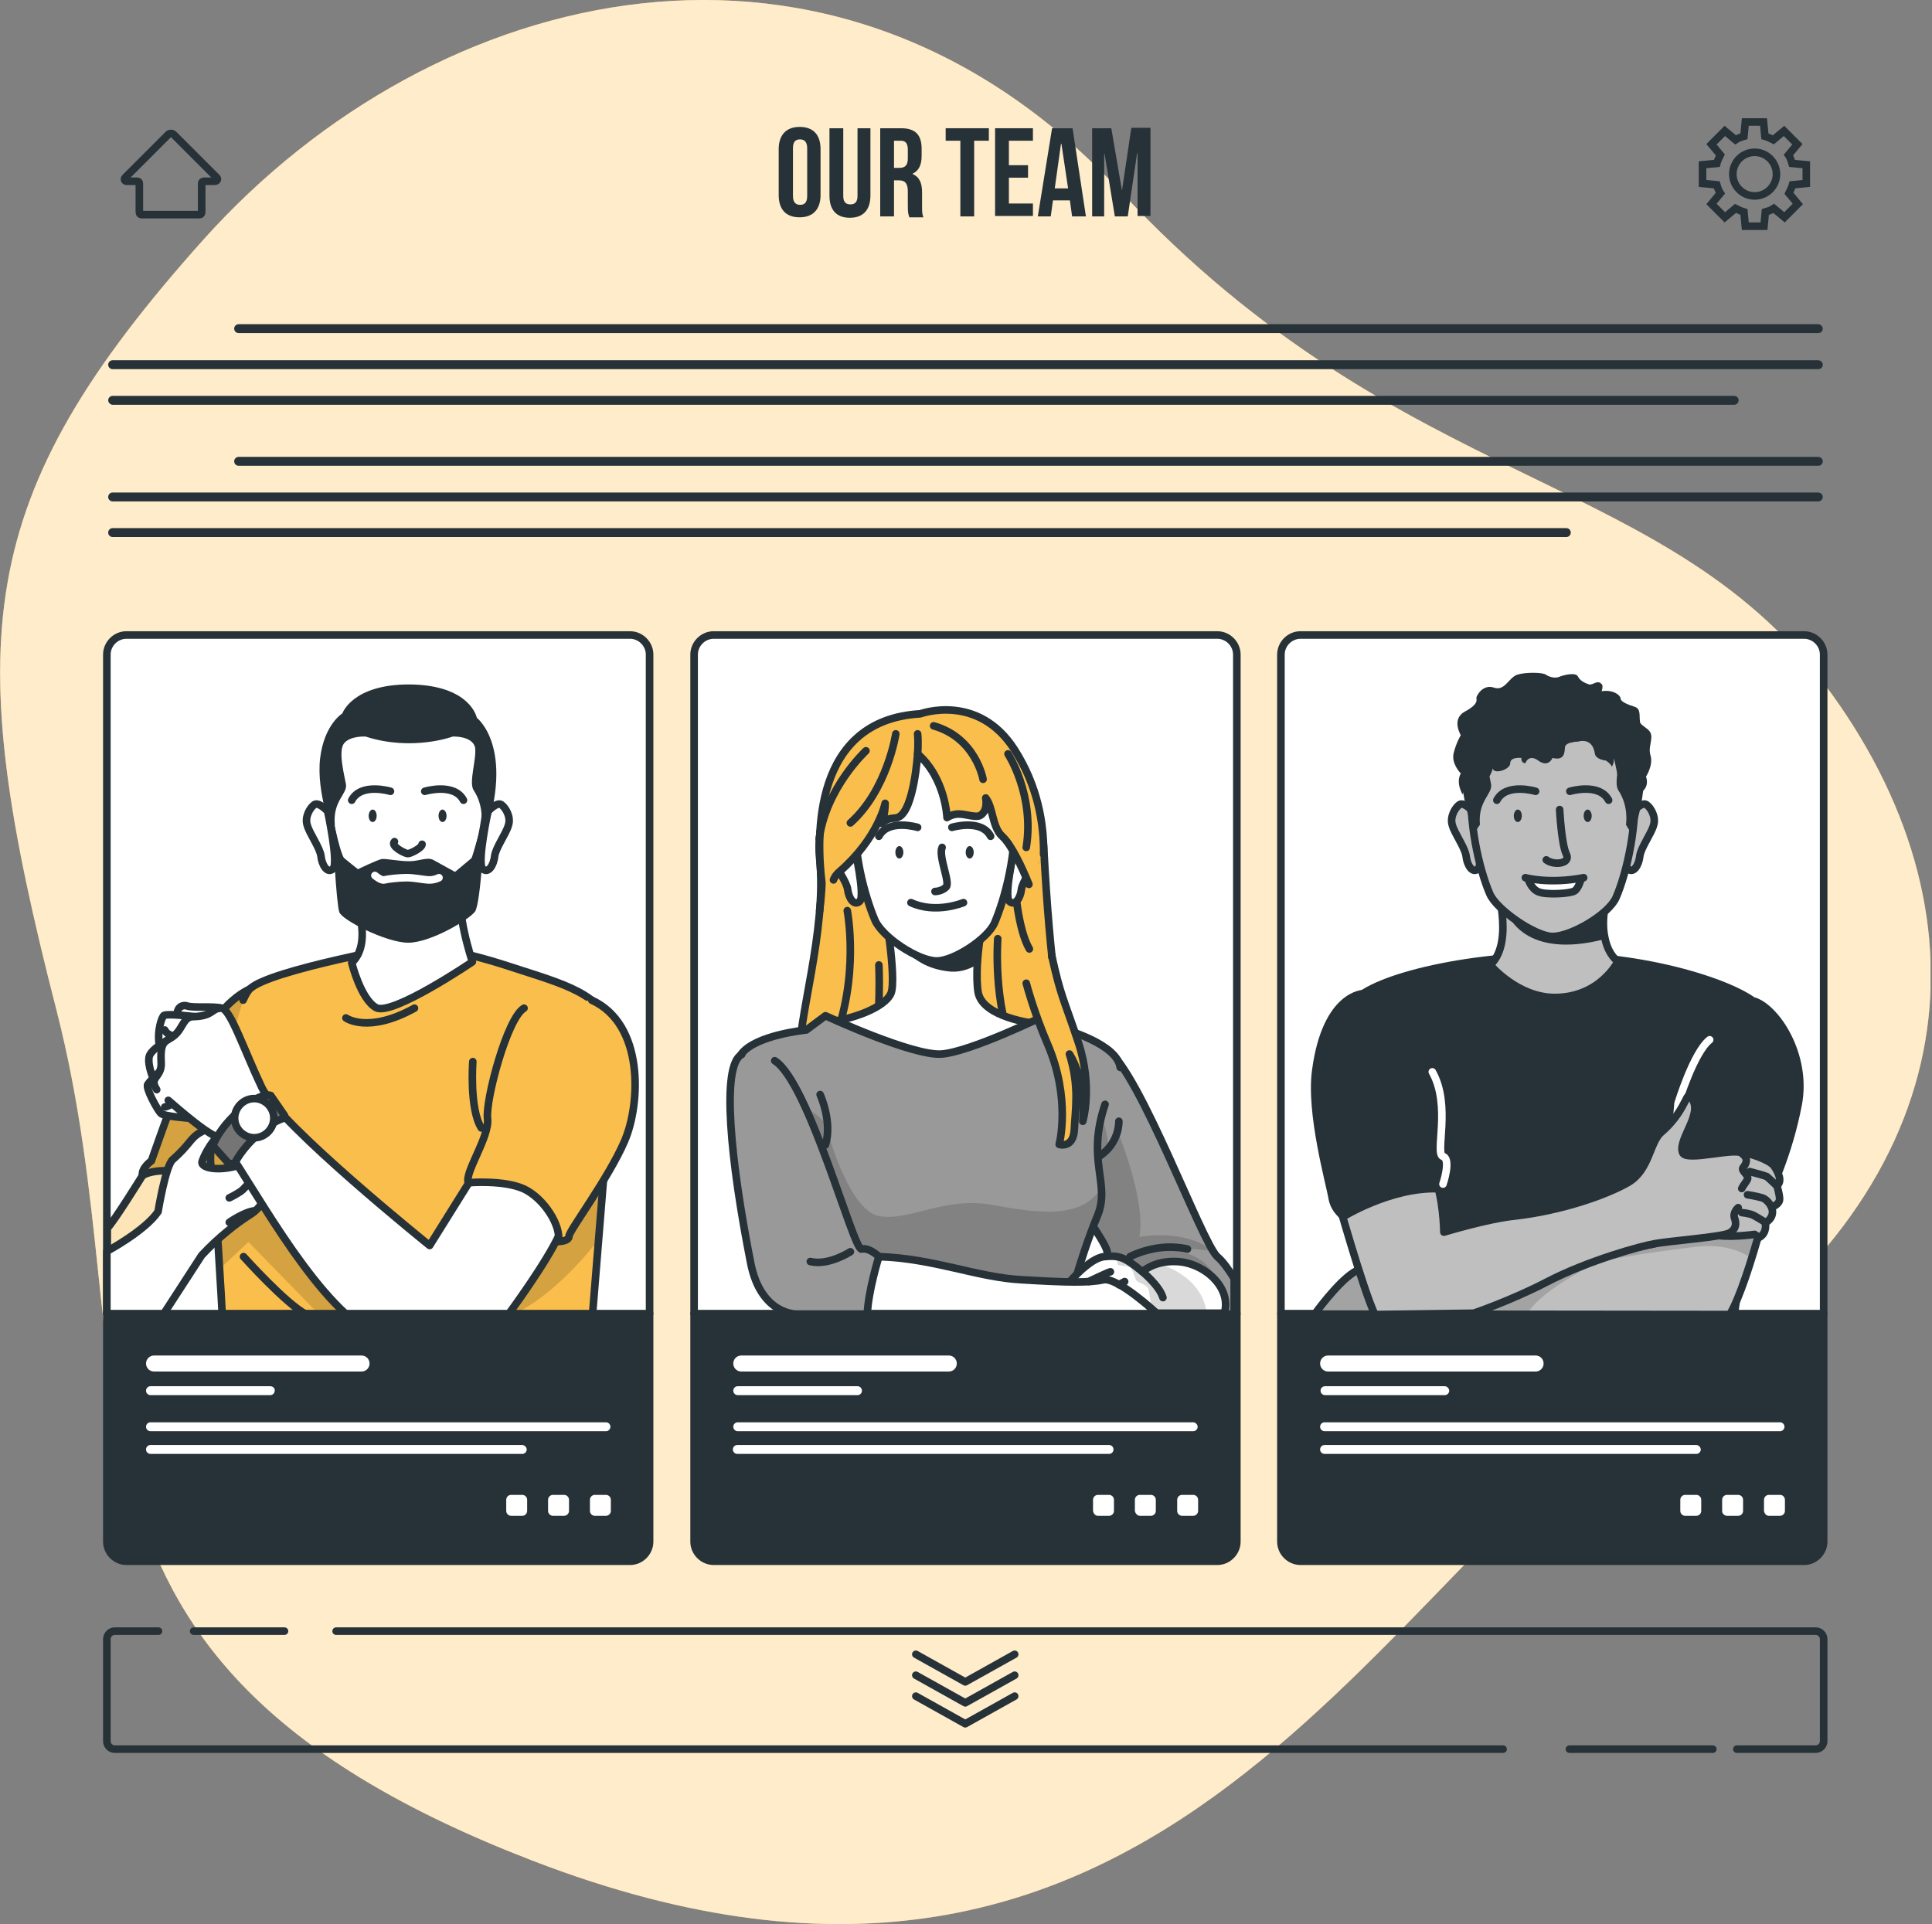 <svg width="255" height="254" viewBox="0 0 255 254" fill="none" xmlns="http://www.w3.org/2000/svg">
<rect x="0" y="0" width="255" height="254" fill="#808080" stroke="none"/>
<g clip-path="url(#clip0)">
<path d="M70.224 245.594C1.94 219.259 19.98 182.285 7.463 133.378C-5.112 84.471 -3.702 65.778 26.856 31.625C57.472 -2.528 110.184 -15.225 147.852 25.218C185.521 65.601 220.368 61.781 241.876 91.76C263.384 121.739 259.388 157.302 220.486 182.403C181.583 207.503 154.375 278.101 70.224 245.594Z" fill="#FABE4C"/>
<path opacity="0.7" d="M70.224 245.594C1.94 219.259 19.98 182.285 7.463 133.378C-5.112 84.471 -3.702 65.778 26.856 31.625C57.472 -2.528 110.184 -15.225 147.852 25.218C185.521 65.601 220.368 61.781 241.876 91.76C263.384 121.739 259.388 157.302 220.486 182.403C181.583 207.503 154.375 278.101 70.224 245.594Z" fill="white"/>
<path d="M102.779 19.692C102.779 17.811 103.778 16.753 105.541 16.753C107.363 16.753 108.303 17.811 108.303 19.692V25.747C108.303 27.628 107.304 28.686 105.541 28.686C103.72 28.686 102.779 27.628 102.779 25.747V19.692ZM104.66 25.864C104.66 26.687 105.012 27.04 105.6 27.04C106.188 27.04 106.54 26.746 106.54 25.864V19.575C106.54 18.752 106.188 18.399 105.6 18.399C105.012 18.399 104.66 18.693 104.66 19.575V25.864Z" fill="#263238"/>
<path d="M111.3 16.929V25.864C111.3 26.687 111.653 26.981 112.24 26.981C112.828 26.981 113.181 26.687 113.181 25.864V16.929H114.885V25.806C114.885 27.687 113.945 28.745 112.182 28.745C110.36 28.745 109.479 27.687 109.479 25.806V16.929H111.3Z" fill="#263238"/>
<path d="M119.997 28.568C119.88 28.274 119.821 28.098 119.821 27.158V25.276C119.821 24.218 119.469 23.807 118.646 23.807H117.999V28.568H116.178V16.929H118.94C120.82 16.929 121.643 17.811 121.643 19.633V20.574C121.643 21.75 121.29 22.514 120.468 22.925V22.984C121.408 23.395 121.702 24.218 121.702 25.453V27.275C121.702 27.863 121.702 28.274 121.878 28.686H119.997V28.568ZM117.999 18.575V22.161H118.705C119.41 22.161 119.821 21.867 119.821 20.927V19.751C119.821 18.928 119.527 18.575 118.881 18.575H117.999Z" fill="#263238"/>
<path d="M124.875 16.929H130.516V18.575H128.577V28.568H126.755V18.575H124.816V16.929H124.875Z" fill="#263238"/>
<path d="M133.161 21.808H135.687V23.454H133.161V26.864H136.334V28.51H131.339V16.929H136.334V18.575H133.161V21.808Z" fill="#263238"/>
<path d="M143.327 28.568H141.505L141.212 26.452H138.978L138.685 28.568H136.98L138.861 16.929H141.564L143.327 28.568ZM139.214 24.865H140.976L140.095 18.987H140.036L139.214 24.865Z" fill="#263238"/>
<path d="M148.087 25.159L149.321 16.871H151.848V28.51H150.143V20.221H150.085L148.851 28.568H147.146L145.795 20.339H145.736V28.568H144.149V16.929H146.676L148.087 25.159Z" fill="#263238"/>
<path d="M239.936 42.794H31.498C31.145 42.794 30.91 43.088 30.91 43.382C30.91 43.734 31.204 43.969 31.498 43.969H239.995C240.348 43.969 240.583 43.676 240.583 43.382C240.583 43.088 240.289 42.794 239.936 42.794Z" fill="#263238"/>
<path d="M239.936 47.555H14.867C14.515 47.555 14.28 47.849 14.28 48.143C14.28 48.496 14.574 48.731 14.867 48.731H239.995C240.348 48.731 240.583 48.437 240.583 48.143C240.583 47.79 240.289 47.555 239.936 47.555Z" fill="#263238"/>
<path d="M228.889 52.258H14.867C14.515 52.258 14.28 52.552 14.28 52.846C14.28 53.14 14.574 53.434 14.867 53.434H228.889C229.241 53.434 229.476 53.14 229.476 52.846C229.476 52.552 229.241 52.258 228.889 52.258Z" fill="#263238"/>
<path d="M239.936 60.311H31.498C31.145 60.311 30.91 60.605 30.91 60.899C30.91 61.252 31.204 61.487 31.498 61.487H239.995C240.348 61.487 240.583 61.193 240.583 60.899C240.583 60.546 240.289 60.311 239.936 60.311Z" fill="#263238"/>
<path d="M239.936 65.014H14.867C14.515 65.014 14.28 65.308 14.28 65.602C14.28 65.954 14.574 66.189 14.867 66.189H239.995C240.348 66.189 240.583 65.895 240.583 65.602C240.583 65.249 240.289 65.014 239.936 65.014Z" fill="#263238"/>
<path d="M206.734 69.716H14.867C14.515 69.716 14.28 70.01 14.28 70.304C14.28 70.657 14.574 70.892 14.867 70.892H206.734C207.087 70.892 207.322 70.598 207.322 70.304C207.322 70.01 207.087 69.716 206.734 69.716Z" fill="#263238"/>
<path d="M28.619 23.454L22.919 17.752C22.742 17.576 22.39 17.576 22.213 17.752L16.513 23.454C16.337 23.631 16.454 23.925 16.689 23.925H18.1C18.276 23.925 18.394 24.042 18.394 24.218V28.039C18.394 28.216 18.511 28.333 18.687 28.333H26.327C26.503 28.333 26.621 28.216 26.621 28.039V24.218C26.621 24.042 26.738 23.925 26.915 23.925H28.325C28.677 23.925 28.795 23.631 28.619 23.454Z" stroke="#263238" stroke-miterlimit="10"/>
<path d="M238.408 24.218V21.75L236.528 21.573C236.41 21.162 236.293 20.809 236.058 20.456L237.233 19.046L235.47 17.282L234.06 18.458C233.707 18.281 233.355 18.105 232.943 17.988L232.767 16.106H230.358L230.181 17.988C229.77 18.105 229.417 18.223 229.065 18.458L227.655 17.282L225.892 19.046L227.067 20.456C226.891 20.809 226.714 21.162 226.597 21.573L224.716 21.75V24.218L226.597 24.395C226.714 24.806 226.832 25.159 227.067 25.512L225.892 26.922L227.655 28.686L229.065 27.51C229.417 27.687 229.77 27.863 230.181 27.98L230.358 29.862H232.826L233.002 27.98C233.413 27.863 233.766 27.745 234.119 27.51L235.529 28.686L237.292 26.922L236.117 25.512C236.293 25.159 236.469 24.806 236.587 24.395L238.408 24.218ZM231.592 25.864C230.005 25.864 228.712 24.571 228.712 22.984C228.712 21.397 230.005 20.104 231.592 20.104C233.178 20.104 234.471 21.397 234.471 22.984C234.471 24.571 233.178 25.864 231.592 25.864Z" stroke="#263238" stroke-miterlimit="10"/>
<path d="M120.879 218.378L127.402 222.022L133.925 218.378" stroke="#263238" stroke-miterlimit="10" stroke-linecap="round" stroke-linejoin="round"/>
<path d="M120.879 221.141L127.402 224.785L133.925 221.141" stroke="#263238" stroke-miterlimit="10" stroke-linecap="round" stroke-linejoin="round"/>
<path d="M120.879 223.903L127.402 227.548L133.925 223.903" stroke="#263238" stroke-miterlimit="10" stroke-linecap="round" stroke-linejoin="round"/>
<path d="M198.39 230.898H15.161C14.574 230.898 14.104 230.428 14.104 229.84V216.379C14.104 215.791 14.574 215.321 15.161 215.321H20.92" stroke="#263238" stroke-miterlimit="10" stroke-linecap="round" stroke-linejoin="round"/>
<path d="M226.068 230.898H207.146" stroke="#263238" stroke-miterlimit="10" stroke-linecap="round" stroke-linejoin="round"/>
<path d="M44.367 215.321H239.642C240.23 215.321 240.7 215.791 240.7 216.379V229.84C240.7 230.428 240.23 230.898 239.642 230.898H229.241" stroke="#263238" stroke-miterlimit="10" stroke-linecap="round" stroke-linejoin="round"/>
<path d="M25.562 215.321H37.55" stroke="#263238" stroke-miterlimit="10" stroke-linecap="round" stroke-linejoin="round"/>
<path d="M240.7 173.409H169.066V203.506C169.066 204.916 170.241 206.092 171.652 206.092H238.114C239.525 206.092 240.7 204.916 240.7 203.506V173.409Z" fill="#263238" stroke="#263238" stroke-miterlimit="10" stroke-linecap="round" stroke-linejoin="round"/>
<path d="M240.7 173.409H169.066V86.41C169.066 85 170.241 83.824 171.652 83.824H238.114C239.525 83.824 240.7 85 240.7 86.41V173.409Z" fill="white" stroke="#263238" stroke-miterlimit="10" stroke-linecap="round" stroke-linejoin="round"/>
<path d="M178.116 132.555C178.41 129.675 190.457 125.854 204.854 125.677C218.311 125.56 231.18 130.027 232.943 132.966C234.706 135.906 229.418 173.527 229.418 173.527H181.407C181.466 173.527 177.235 141.372 178.116 132.555Z" fill="#263238"/>
<path d="M213.551 126.912C213.551 126.912 211.2 131.673 205.206 131.673C200.27 131.673 196.686 127.382 196.686 127.382C198.39 125.854 198.507 122.973 198.272 120.681C198.096 118.859 197.626 117.389 197.626 117.389H212.376C211.494 120.328 211.494 122.444 211.847 123.914C212.317 126.148 213.551 126.912 213.551 126.912Z" fill="#BFBFBF" stroke="#263238" stroke-miterlimit="10"/>
<path d="M234.53 153.717C234.53 153.717 230.945 169.177 228.301 173.527L173.532 173.468C173.532 173.468 176.47 169.353 178.704 167.942C180.878 166.473 188.458 168.648 189.928 168.648C191.397 168.648 217.371 164.474 218.37 164.18C219.369 163.827 222.542 151.718 222.542 151.718C222.542 151.718 231.709 152.071 234.53 153.717Z" fill="#BFBFBF"/>
<path opacity="0.15" d="M234.53 153.717C234.53 153.717 233.002 160.359 231.18 166.12C229.711 165.062 227.361 164.18 223.776 164.592C216.313 165.473 211.318 166.473 211.318 166.473C211.318 166.473 203.855 169.823 201.563 173.409L173.532 173.35C173.532 173.35 176.47 169.235 178.704 167.825C180.878 166.355 188.458 168.53 189.928 168.53C191.397 168.53 217.371 164.356 218.37 164.063C219.31 163.769 222.248 152.6 222.483 151.659C226.068 151.836 229.418 152.247 232.062 152.776C233.061 153.07 233.942 153.364 234.53 153.717Z" fill="black"/>
<path d="M234.53 153.717C234.53 153.717 230.945 169.177 228.301 173.527L173.532 173.468C173.532 173.468 176.47 169.353 178.704 167.942C180.878 166.473 188.458 168.648 189.928 168.648C191.397 168.648 217.371 164.474 218.37 164.18C219.369 163.827 222.542 151.718 222.542 151.718C222.542 151.718 231.709 152.071 234.53 153.717Z" stroke="#263238" stroke-miterlimit="10" stroke-linecap="round" stroke-linejoin="round"/>
<path d="M225.656 137.258C223.541 138.903 221.484 145.664 221.484 145.664L220.779 153.776C220.779 153.776 230.828 155.069 234.06 159.654C234.06 159.654 234.353 158.243 234.06 157.596C234.06 157.596 236.528 152.659 237.821 145.899C239.113 139.197 234.882 132.673 231.65 131.673" fill="#263238"/>
<path d="M225.656 137.258C223.541 138.903 221.484 145.663 221.484 145.663L220.779 153.776" fill="#263238"/>
<path d="M225.656 137.258C223.541 138.903 221.484 145.663 221.484 145.663L220.779 153.776" stroke="white" stroke-miterlimit="10" stroke-linecap="round" stroke-linejoin="round"/>
<path d="M229.417 152.13C230.534 152.012 233.649 153.129 234.177 153.952C234.706 154.775 235.294 155.892 234.53 156.538C234.53 156.538 234.883 157.596 234.883 158.302C234.883 159.007 233.825 159.36 233.825 159.36C233.825 159.36 234.412 160.594 233.002 161.417C233.002 161.417 233.296 162.769 232.179 163.357L231.592 162.946C231.592 162.946 227.89 163.475 226.068 162.946" fill="#BFBFBF"/>
<path d="M229.417 152.13C230.534 152.012 233.649 153.129 234.177 153.952C234.706 154.775 235.294 155.892 234.53 156.538C234.53 156.538 234.883 157.596 234.883 158.302C234.883 159.007 233.825 159.36 233.825 159.36C233.825 159.36 234.412 160.594 233.002 161.417C233.002 161.417 233.296 162.769 232.179 163.357L231.592 162.946C231.592 162.946 227.89 163.475 226.068 162.946" stroke="#263238" stroke-miterlimit="10" stroke-linecap="round" stroke-linejoin="round"/>
<path d="M229.888 156.891C230.064 156.48 230.417 156.127 230.593 155.774C231.004 155.128 229.711 154.598 230.064 154.128C231.063 152.953 230.005 152.365 230.005 152.365C229.594 151.248 222.483 153.482 222.072 152.13C221.426 150.249 225.245 146.604 222.953 144.664C222.601 144.37 222.19 146.957 219.251 149.484C217.723 150.778 217.723 154.481 214.844 156.127C211.964 157.773 206.088 159.83 199.859 160.536C196.392 160.888 190.574 162.652 190.574 162.652C190.574 162.652 190.515 157.949 189.281 155.304C188.047 152.6 179.526 151.13 179.526 151.13L176.353 157.596C176.353 157.596 179.82 170 181.466 173.527L194.511 173.35C194.511 173.35 199.389 171.704 204.149 169.235C209.673 166.355 216.666 164.474 218.37 164.18C220.133 163.827 227.243 163.298 228.242 162.769C228.477 162.652 229.418 162.123 228.947 160.829C228.654 160.065 229.418 159.419 229.418 159.419" fill="#BFBFBF"/>
<path d="M229.888 156.891C230.064 156.48 230.417 156.127 230.593 155.774C231.004 155.128 229.711 154.598 230.064 154.128C231.063 152.953 230.005 152.365 230.005 152.365C229.594 151.248 222.483 153.482 222.072 152.13C221.426 150.249 225.245 146.604 222.953 144.664C222.601 144.37 222.19 146.957 219.251 149.484C217.723 150.778 217.723 154.481 214.844 156.127C211.964 157.773 206.088 159.83 199.859 160.536C196.392 160.888 190.574 162.652 190.574 162.652C190.574 162.652 190.515 157.949 189.281 155.304C188.047 152.6 179.526 151.13 179.526 151.13L176.353 157.596C176.353 157.596 179.82 170 181.466 173.527L194.511 173.35C194.511 173.35 199.389 171.704 204.149 169.235C209.673 166.355 216.666 164.474 218.37 164.18C220.133 163.827 227.243 163.298 228.242 162.769C228.477 162.652 229.418 162.123 228.947 160.829C228.654 160.065 229.418 159.419 229.418 159.419" stroke="#263238" stroke-miterlimit="10" stroke-linecap="round" stroke-linejoin="round"/>
<path d="M234.53 156.538C234.53 156.538 233.413 155.48 233.178 155.304C232.943 155.186 230.945 154.657 230.945 154.657" stroke="#263238" stroke-miterlimit="10" stroke-linecap="round" stroke-linejoin="round"/>
<path d="M233.825 159.36C233.825 159.36 233.355 158.361 232.591 158.125C231.827 157.89 230.652 157.714 230.652 157.714" stroke="#263238" stroke-miterlimit="10" stroke-linecap="round" stroke-linejoin="round"/>
<path d="M233.002 161.358C233.002 161.358 231.886 160.653 231.416 160.418C230.945 160.183 229.888 160.065 229.888 160.065" stroke="#263238" stroke-miterlimit="10" stroke-linecap="round" stroke-linejoin="round"/>
<path d="M179.879 130.674C179.879 130.674 174.59 130.733 173.18 141.196C172.357 146.957 175.06 156.421 175.354 158.302C175.706 160.183 177.293 161.182 177.293 161.182C177.293 161.182 183.64 157.185 189.869 157.42C189.869 157.42 190.985 154.128 189.869 153.776C188.752 153.423 190.985 147.074 188.458 142.607" fill="#263238"/>
<path d="M190.456 156.303C190.456 156.303 191.573 153.011 190.456 152.659C189.34 152.306 191.573 145.957 189.046 141.49" fill="#263238"/>
<path d="M190.456 156.303C190.456 156.303 191.573 153.011 190.456 152.659C189.34 152.306 191.573 145.957 189.046 141.49" stroke="white" stroke-miterlimit="10" stroke-linecap="round" stroke-linejoin="round"/>
<path d="M211.788 123.973C201.152 126.735 199.036 120.681 199.036 120.681L198.213 120.74C198.037 118.917 197.567 117.448 197.567 117.448H212.317C211.435 120.387 211.435 122.503 211.788 123.973Z" fill="#263238"/>
<path d="M215.549 107.102C215.549 107.102 216.724 105.809 217.312 106.22C217.899 106.632 218.605 107.866 218.252 108.924C217.958 110.041 216.548 111.922 216.43 113.039C216.313 114.156 215.608 115.39 214.844 114.685C214.08 113.98 215.549 107.102 215.549 107.102Z" fill="#BFBFBF" stroke="#263238" stroke-miterlimit="10"/>
<path d="M194.393 107.102C194.393 107.102 193.218 105.809 192.63 106.22C192.043 106.632 191.338 107.866 191.69 108.924C191.984 110.041 193.394 111.922 193.512 113.039C193.629 114.156 194.335 115.39 195.099 114.685C195.863 113.98 194.393 107.102 194.393 107.102Z" fill="#BFBFBF" stroke="#263238" stroke-miterlimit="10"/>
<path d="M204.677 92.171C219.604 92.171 216.078 112.04 213.316 118.447C212.375 120.681 207.38 123.62 204.912 123.62C202.679 123.62 197.508 120.093 196.627 117.977C193.865 111.57 190.456 92.171 204.677 92.171Z" fill="#BFBFBF" stroke="#263238" stroke-miterlimit="10"/>
<path d="M207.204 104.457C207.204 104.457 211.083 103.281 212.317 105.633" stroke="#263238" stroke-miterlimit="10" stroke-linecap="round" stroke-linejoin="round"/>
<path d="M210.084 107.69C210.084 108.16 209.849 108.513 209.555 108.513C209.261 108.513 209.026 108.16 209.026 107.69C209.026 107.22 209.261 106.867 209.555 106.867C209.849 106.867 210.084 107.278 210.084 107.69Z" fill="#263238"/>
<path d="M202.679 104.457C202.679 104.457 198.801 103.281 197.567 105.633" stroke="#263238" stroke-miterlimit="10" stroke-linecap="round" stroke-linejoin="round"/>
<path d="M199.8 107.69C199.8 108.16 200.035 108.513 200.329 108.513C200.623 108.513 200.858 108.16 200.858 107.69C200.858 107.22 200.623 106.867 200.329 106.867C200.035 106.867 199.8 107.278 199.8 107.69Z" fill="#263238"/>
<path d="M210.906 97.227C210.906 97.227 205.558 99.225 199.388 97.227C199.388 97.227 197.39 97.109 196.567 98.108C195.745 99.108 196.567 102.223 196.803 103.516C197.038 104.81 195.04 105.691 195.333 108.866L194.569 109.982C194.569 109.982 192.454 104.81 192.983 100.342C193.512 95.875 196.332 94.17 196.332 94.17C196.332 94.17 197.625 90.349 205.147 90.349C213.257 90.408 214.079 94.758 214.079 94.758C214.079 94.758 219.545 98.402 215.49 110.335L214.608 108.866C214.608 108.866 215.02 106.455 213.609 104.339C212.904 103.281 214.021 100.224 213.786 98.637C213.433 97.109 210.906 97.227 210.906 97.227Z" fill="#263238"/>
<path d="M205.853 106.867C205.853 106.867 206.088 111.452 206.734 112.745C207.381 114.038 205.089 114.274 204.09 113.509" stroke="#263238" stroke-miterlimit="10" stroke-linecap="round" stroke-linejoin="round"/>
<path d="M201.68 115.978C201.68 115.978 202.033 117.33 203.091 117.742C204.09 118.153 207.204 117.977 207.792 117.624C208.379 117.271 208.673 116.037 208.673 116.037" fill="white"/>
<path d="M201.68 115.978C201.68 115.978 202.033 117.33 203.091 117.742C204.09 118.153 207.204 117.977 207.792 117.624C208.379 117.271 208.673 116.037 208.673 116.037" stroke="#263238" stroke-miterlimit="10" stroke-linecap="round" stroke-linejoin="round"/>
<path d="M201.328 115.861C201.328 115.861 204.442 116.742 209.026 115.861" stroke="#263238" stroke-miterlimit="10" stroke-linecap="round" stroke-linejoin="round"/>
<path d="M208.321 97.873C208.321 97.873 206.617 97.932 206.558 98.637C206.499 99.343 206.499 100.46 204.912 100.048C204.912 100.048 204.383 101.4 203.032 100.401C201.739 99.46 201.328 100.754 201.328 100.754C201.328 100.754 200.74 100.754 200.799 100.048C200.799 100.048 199.33 99.872 199.33 100.754C199.33 101.635 197.038 102.282 197.038 101.4C197.038 101.4 196.627 103.458 195.216 102.987C193.747 102.576 193.042 104.868 193.042 104.868C193.042 104.868 192.102 103.34 192.807 102.106C192.807 102.106 191.514 100.812 191.867 99.401C192.219 97.991 192.807 97.05 192.807 97.05C192.807 97.05 191.514 94.934 193.336 93.935C195.216 92.935 194.864 92.348 194.864 92.112C194.864 91.877 195.686 90.29 197.155 90.76C198.625 91.29 199.095 89.467 200.27 89.056C201.445 88.703 203.62 88.762 204.031 89.056C204.442 89.35 205.206 89.585 205.794 89.35C206.323 89.115 207.968 88.703 208.262 89.291C208.556 89.879 209.202 90.173 209.731 90.349C210.319 90.467 210.848 89.644 211.435 90.349C212.082 91.113 208.321 97.873 208.321 97.873Z" fill="#263238"/>
<path d="M208.321 97.873C209.907 97.52 210.378 98.637 210.495 99.46C210.613 100.283 211.964 100.401 211.964 100.401C211.964 100.401 212.669 100.871 212.669 101.106C212.669 101.341 213.022 100.989 213.022 100.107C213.022 100.107 213.375 101.577 213.492 102.399C213.668 103.222 214.609 103.928 215.725 103.399C216.842 102.87 216.724 104.516 216.724 104.516C216.724 104.516 217.723 103.869 217.253 102.517C217.253 102.517 218.252 100.989 217.841 99.695C217.429 98.402 218.546 97.168 217.488 96.286C216.372 95.404 216.489 95.581 216.43 94.993C216.372 94.405 216.548 93.523 215.725 93.288C214.961 93.053 213.903 92.641 213.903 92.23C213.903 91.76 212.669 90.702 210.554 91.466C208.497 92.23 208.321 97.873 208.321 97.873Z" fill="#263238"/>
<path d="M202.679 178.934H175.295C174.707 178.934 174.237 179.405 174.237 179.993C174.237 180.58 174.707 181.051 175.295 181.051H202.679C203.267 181.051 203.737 180.58 203.737 179.993C203.737 179.405 203.267 178.934 202.679 178.934Z" fill="white"/>
<path d="M234.941 187.752H174.825C174.472 187.752 174.237 188.046 174.237 188.34C174.237 188.692 174.531 188.927 174.825 188.927H234.941C235.294 188.927 235.529 188.634 235.529 188.34C235.529 188.046 235.294 187.752 234.941 187.752Z" fill="white"/>
<path d="M223.893 190.75H174.825C174.472 190.75 174.237 191.044 174.237 191.338C174.237 191.69 174.531 191.925 174.825 191.925H223.893C224.246 191.925 224.481 191.632 224.481 191.338C224.481 191.044 224.187 190.75 223.893 190.75Z" fill="white"/>
<path d="M190.691 182.99H174.884C174.531 182.99 174.296 183.284 174.296 183.578C174.296 183.931 174.59 184.166 174.884 184.166H190.691C191.044 184.166 191.279 183.872 191.279 183.578C191.279 183.284 190.985 182.99 190.691 182.99Z" fill="white"/>
<path d="M233.472 200.096H234.941C235.294 200.096 235.588 199.802 235.588 199.45V197.98C235.588 197.627 235.294 197.333 234.941 197.333H233.472C233.119 197.333 232.826 197.627 232.826 197.98V199.45C232.884 199.802 233.119 200.096 233.472 200.096Z" fill="white"/>
<path d="M227.948 200.096H229.417C229.77 200.096 230.064 199.802 230.064 199.45V197.98C230.064 197.627 229.77 197.333 229.417 197.333H227.948C227.596 197.333 227.302 197.627 227.302 197.98V199.45C227.302 199.802 227.596 200.096 227.948 200.096Z" fill="white"/>
<path d="M222.424 200.096H223.893C224.246 200.096 224.54 199.802 224.54 199.45V197.98C224.54 197.627 224.246 197.333 223.893 197.333H222.424C222.072 197.333 221.778 197.627 221.778 197.98V199.45C221.778 199.802 222.072 200.096 222.424 200.096Z" fill="white"/>
<path d="M163.248 173.409H91.614V203.506C91.614 204.916 92.79 206.092 94.2 206.092H160.663C162.073 206.092 163.248 204.916 163.248 203.506V173.409Z" fill="#263238" stroke="#263238" stroke-miterlimit="10" stroke-linecap="round" stroke-linejoin="round"/>
<path d="M125.227 178.934H97.843C97.255 178.934 96.785 179.405 96.785 179.993C96.785 180.58 97.255 181.051 97.843 181.051H125.227C125.815 181.051 126.285 180.58 126.285 179.993C126.285 179.405 125.815 178.934 125.227 178.934Z" fill="white"/>
<path d="M157.489 187.752H97.373C97.02 187.752 96.785 188.046 96.785 188.34C96.785 188.692 97.079 188.927 97.373 188.927H157.489C157.842 188.927 158.077 188.634 158.077 188.34C158.077 188.046 157.783 187.752 157.489 187.752Z" fill="white"/>
<path d="M146.383 190.75H97.314C96.962 190.75 96.727 191.044 96.727 191.338C96.727 191.69 97.02 191.925 97.314 191.925H146.383C146.735 191.925 146.97 191.632 146.97 191.338C146.97 191.044 146.735 190.75 146.383 190.75Z" fill="white"/>
<path d="M113.181 182.99H97.373C97.02 182.99 96.785 183.284 96.785 183.578C96.785 183.931 97.079 184.166 97.373 184.166H113.181C113.533 184.166 113.768 183.872 113.768 183.578C113.768 183.284 113.533 182.99 113.181 182.99Z" fill="white"/>
<path d="M156.02 200.096H157.49C157.842 200.096 158.136 199.802 158.136 199.45V197.98C158.136 197.627 157.842 197.333 157.49 197.333H156.02C155.668 197.333 155.374 197.627 155.374 197.98V199.45C155.374 199.802 155.668 200.096 156.02 200.096Z" fill="white"/>
<path d="M150.437 200.096H151.907C152.259 200.096 152.553 199.802 152.553 199.45V197.98C152.553 197.627 152.259 197.333 151.907 197.333H150.437C150.085 197.333 149.791 197.627 149.791 197.98V199.45C149.85 199.802 150.144 200.096 150.437 200.096Z" fill="white"/>
<path d="M144.914 200.096H146.383C146.735 200.096 147.029 199.802 147.029 199.45V197.98C147.029 197.627 146.735 197.333 146.383 197.333H144.914C144.561 197.333 144.267 197.627 144.267 197.98V199.45C144.326 199.802 144.561 200.096 144.914 200.096Z" fill="white"/>
<path d="M163.248 173.409H91.614V86.41C91.614 85 92.79 83.824 94.2 83.824H160.663C162.073 83.824 163.248 85 163.248 86.41V173.409Z" fill="white" stroke="#263238" stroke-miterlimit="10" stroke-linecap="round" stroke-linejoin="round"/>
<path d="M137.745 111.687C138.215 120.211 138.626 124.972 139.508 132.085C140.389 139.139 139.919 146.839 128.989 149.896C118.059 152.953 106.012 145.076 105.542 140.02C105.13 134.965 109.185 122.915 108.186 113.333C107.187 103.751 115.943 96.521 122.936 96.933C129.929 97.403 137.392 105.985 137.745 111.687Z" fill="#FABE4C" stroke="#263238" stroke-miterlimit="10" stroke-linecap="round" stroke-linejoin="round"/>
<path d="M131.692 123.914C131.692 123.914 131.045 132.672 133.866 138.492" stroke="#263238" stroke-miterlimit="10" stroke-linecap="round" stroke-linejoin="round"/>
<path d="M111.829 120.211C111.829 120.211 113.533 128.969 109.949 137.787" stroke="#263238" stroke-miterlimit="10" stroke-linecap="round" stroke-linejoin="round"/>
<path d="M116.001 127.382C116.001 127.382 116.354 134.142 115.179 140.02" stroke="#263238" stroke-miterlimit="10" stroke-linecap="round" stroke-linejoin="round"/>
<path d="M133.925 116.684C133.925 116.684 134.336 122.679 135.864 125.266" stroke="#263238" stroke-miterlimit="10" stroke-linecap="round" stroke-linejoin="round"/>
<path d="M162.896 168.765C162.191 167.648 161.486 166.59 160.663 165.885C158.606 164.004 150.497 141.666 146.148 138.551L142.27 158.772C143.269 160.536 146.324 164.592 146.148 165.473C145.972 166.355 147.852 167.648 147.852 167.648C146.971 169.059 148.734 173.468 148.734 173.468H162.896V168.765Z" fill="#999999"/>
<path opacity="0.15" d="M161.309 173.409H148.792C148.792 173.409 147.029 169 147.911 167.589C147.911 167.589 146.089 166.296 146.207 165.415C146.383 164.533 143.327 160.477 142.328 158.713L144.267 148.661L145.384 147.427C145.384 147.427 146.442 150.013 146.207 151.659C146.207 151.659 147.323 150.66 147.499 149.308C147.499 149.308 151.319 158.478 150.379 163.298C150.379 163.298 156.314 162.064 160.251 165.238C160.251 165.238 156.255 164.415 155.374 165.238C155.374 165.238 161.544 165.356 161.309 173.409Z" fill="black"/>
<path d="M162.896 168.765C162.191 167.648 161.486 166.59 160.663 165.885C158.606 164.004 150.497 141.666 146.148 138.551L142.27 158.772C143.269 160.536 146.324 164.592 146.148 165.473C145.972 166.355 147.852 167.648 147.852 167.648C146.971 169.059 148.734 173.468 148.734 173.468H162.896V168.765Z" stroke="#263238" stroke-miterlimit="10" stroke-linecap="round" stroke-linejoin="round"/>
<path d="M136.452 135.083C136.452 135.083 127.813 140.02 123.876 140.02C119.939 140.02 108.95 134.965 108.95 134.965C112.417 134.612 116.765 133.025 117.588 131.144C117.999 130.204 117.764 127.029 117.412 124.267C117.059 121.739 116.707 119.505 116.707 119.505L129.752 121.269C129.752 121.269 129.165 124.325 128.988 127.323C128.93 128.675 128.93 130.027 129.106 131.027C129.752 134.318 136.452 135.083 136.452 135.083Z" fill="white" stroke="#263238" stroke-miterlimit="10" stroke-linecap="round" stroke-linejoin="round"/>
<path d="M147.852 140.902C147.441 137.845 140.741 135.964 140.741 135.964L137.862 134.083C137.862 134.083 128.107 138.845 124.287 139.139C120.468 139.433 108.95 134.083 108.95 134.083L106.423 135.964C106.423 135.964 99.724 136.611 97.843 139.139C96.022 141.666 104.895 173.409 104.895 173.409H140.741C140.741 173.409 142.328 166.59 144.855 160.477C146.618 156.244 143.327 153.246 145.854 145.781" fill="#999999"/>
<path opacity="0.15" d="M144.855 160.477C142.328 166.59 140.741 173.409 140.741 173.409H104.895C104.895 173.409 102.603 165.238 100.605 156.891L106.305 146.193C106.305 146.193 109.596 147.956 109.302 149.543C109.302 149.543 112.064 159.83 116.06 160.535C120.056 161.241 124.699 157.89 131.045 159.066C137.215 160.183 142.798 160.947 145.384 156.773C145.442 158.008 145.384 159.183 144.855 160.477Z" fill="black"/>
<path d="M147.852 140.902C147.441 137.845 140.741 135.964 140.741 135.964L137.862 134.083C137.862 134.083 128.107 138.845 124.287 139.139C120.468 139.433 108.95 134.083 108.95 134.083L106.423 135.964C106.423 135.964 99.724 136.611 97.843 139.139C96.022 141.666 104.895 173.409 104.895 173.409H140.741C140.741 173.409 142.328 166.59 144.855 160.477C146.618 156.244 143.327 153.246 145.854 145.781" stroke="#263238" stroke-miterlimit="10" stroke-linecap="round" stroke-linejoin="round"/>
<path d="M135.453 129.792C135.453 129.792 136.452 133.613 138.273 137.845C141.388 145.076 139.801 151.072 139.801 151.072C139.801 151.072 141.682 151.659 141.799 149.073C141.917 146.486 142.504 143.43 141.153 139.139C141.153 139.139 143.445 142.489 142.916 148.015C142.916 148.015 144.267 143.43 142.328 137.61C140.389 131.791 140.036 131.673 138.802 126.089" fill="#FABE4C"/>
<path d="M135.453 129.792C135.453 129.792 136.452 133.613 138.273 137.845C141.388 145.076 139.801 151.072 139.801 151.072C139.801 151.072 141.682 151.659 141.799 149.073C141.917 146.486 142.504 143.43 141.153 139.139C141.153 139.139 143.445 142.489 142.916 148.015C142.916 148.015 144.267 143.43 142.328 137.61C140.389 131.791 140.036 131.673 138.802 126.089" stroke="#263238" stroke-miterlimit="10" stroke-linecap="round" stroke-linejoin="round"/>
<path d="M140.8 169.647C140.8 169.647 143.739 166.061 145.737 165.885C147.735 165.65 148.498 166.12 149.909 167.178C150.79 167.883 150.79 167.883 150.79 167.883C150.79 167.883 152.259 166.414 155.256 166.531C158.9 166.649 162.602 169.941 161.603 173.35H141.447L140.8 169.647Z" fill="white"/>
<path opacity="0.15" d="M159.253 173.291H152.201C151.731 172.057 151.79 170.352 151.496 169.999C151.143 169.529 150.614 169.47 150.144 169.177C149.674 168.883 149.674 167.589 149.086 167.295C148.499 167.002 147.852 167.119 147.617 167.002C147.382 166.884 147.5 166.002 146.912 165.826C148.029 165.885 148.734 166.355 149.792 167.178C150.673 167.883 150.673 167.883 150.673 167.883C150.673 167.883 151.437 167.119 152.906 166.766C158.077 168.53 159.076 171.704 159.253 173.291Z" fill="black"/>
<path d="M140.8 169.647C140.8 169.647 143.739 166.061 145.737 165.885C147.735 165.65 148.498 166.12 149.909 167.178C150.79 167.883 150.79 167.883 150.79 167.883C150.79 167.883 152.259 166.414 155.256 166.531C158.9 166.649 162.602 169.941 161.603 173.35H141.447L140.8 169.647Z" stroke="#263238" stroke-miterlimit="10" stroke-linecap="round" stroke-linejoin="round"/>
<path d="M116.001 165.885C123.347 166.12 128.988 168.647 134.924 168.941C140.8 169.294 143.738 169.353 145.619 168.941C147.499 168.53 152.729 173.409 152.729 173.409H114.532L106.952 170.999L111.124 166.414L116.001 165.885Z" fill="white" stroke="#263238" stroke-miterlimit="10" stroke-linecap="round" stroke-linejoin="round"/>
<path d="M102.251 140.02C106.775 142.842 112.652 165.121 113.71 164.885C114.767 164.65 116.002 165.885 116.002 165.885C116.002 165.885 114.591 170.411 114.474 173.468H105.189C105.189 173.468 100.429 173.644 99.077 166.708C96.433 153.305 95.14 140.608 97.902 139.197" fill="#999999"/>
<path d="M102.251 140.02C106.775 142.842 112.652 165.121 113.71 164.885C114.767 164.65 116.002 165.885 116.002 165.885C116.002 165.885 114.591 170.411 114.474 173.468H105.189C105.189 173.468 100.429 173.644 99.077 166.708C96.433 153.305 95.14 140.608 97.902 139.197" stroke="#263238" stroke-miterlimit="10" stroke-linecap="round" stroke-linejoin="round"/>
<path d="M150.79 167.883C150.79 167.883 153.023 169.706 153.493 171.293" stroke="#263238" stroke-miterlimit="10" stroke-linecap="round" stroke-linejoin="round"/>
<path d="M143.68 169.177C143.68 169.177 146.265 167.942 146.559 167.883" stroke="#263238" stroke-miterlimit="10" stroke-linecap="round" stroke-linejoin="round"/>
<path d="M147.676 169.588L148.44 169.177" stroke="#263238" stroke-miterlimit="10" stroke-linecap="round" stroke-linejoin="round"/>
<path d="M129.752 121.269C129.752 121.269 129.165 124.325 128.988 127.323C127.813 128.029 126.461 128.44 124.992 128.205C119.939 127.558 118.234 123.679 118.234 123.679L117.412 124.208C117.059 121.68 116.707 119.446 116.707 119.446L129.752 121.269Z" fill="#263238"/>
<path d="M112.769 111.805C112.769 111.805 111.594 110.57 111.006 110.982C110.419 111.393 109.714 112.51 110.066 113.568C110.36 114.626 111.77 116.39 111.888 117.448C112.005 118.506 112.711 119.682 113.475 118.976C114.239 118.271 112.769 111.805 112.769 111.805Z" fill="white" stroke="#263238" stroke-miterlimit="10" stroke-linecap="round" stroke-linejoin="round"/>
<path d="M133.925 111.805C133.925 111.805 135.1 110.57 135.688 110.982C136.275 111.393 136.981 112.51 136.628 113.568C136.334 114.626 134.924 116.39 134.806 117.448C134.689 118.506 133.984 119.682 133.22 118.976C132.456 118.271 133.925 111.805 133.925 111.805Z" fill="white" stroke="#263238" stroke-miterlimit="10" stroke-linecap="round" stroke-linejoin="round"/>
<path d="M123.641 96.991C108.715 96.991 112.77 115.038 115.473 121.445C116.413 123.679 121.173 126.853 123.641 126.853C125.874 126.853 130.399 123.914 131.281 121.798C134.043 115.332 137.862 96.991 123.641 96.991Z" fill="white" stroke="#263238" stroke-miterlimit="10" stroke-linecap="round" stroke-linejoin="round"/>
<path d="M121.114 109.218C121.114 109.218 117.236 108.043 116.001 110.394" stroke="#263238" stroke-miterlimit="10" stroke-linecap="round" stroke-linejoin="round"/>
<path d="M118.705 113.333C118.997 113.333 119.234 112.965 119.234 112.51C119.234 112.056 118.997 111.687 118.705 111.687C118.413 111.687 118.176 112.056 118.176 112.51C118.176 112.965 118.413 113.333 118.705 113.333Z" fill="#263238"/>
<path d="M125.639 109.218C125.639 109.218 129.517 108.043 130.751 110.394" stroke="#263238" stroke-miterlimit="10" stroke-linecap="round" stroke-linejoin="round"/>
<path d="M127.989 113.333C128.281 113.333 128.518 112.965 128.518 112.51C128.518 112.056 128.281 111.687 127.989 111.687C127.697 111.687 127.46 112.056 127.46 112.51C127.46 112.965 127.697 113.333 127.989 113.333Z" fill="#263238"/>
<path d="M124.346 111.863C123.818 113.039 125.463 116.507 124.875 117.095C124.288 117.683 123.406 117.683 123.406 117.683" fill="white"/>
<path d="M124.346 111.863C123.818 113.039 125.463 116.507 124.875 117.095C124.288 117.683 123.406 117.683 123.406 117.683" stroke="#263238" stroke-miterlimit="10" stroke-linecap="round" stroke-linejoin="round"/>
<path d="M127.167 119.152C127.167 119.152 123.524 120.681 120.233 119.152H127.167Z" fill="white"/>
<path d="M127.167 119.152C127.167 119.152 123.524 120.681 120.233 119.152" stroke="#263238" stroke-miterlimit="10" stroke-linecap="round" stroke-linejoin="round"/>
<path d="M121.114 99.519C121.114 99.519 120.644 106.926 118.587 107.866C118.058 108.101 117.412 107.749 116.354 108.689C116.354 108.689 116.824 107.572 116.824 106.044C116.824 106.044 116.06 110.629 110.83 115.038C109.42 116.213 108.421 116.037 108.303 115.038C107.716 108.16 108.303 94.993 121.467 94.17C121.467 94.17 129.106 91.348 133.925 98.931C136.687 103.34 137.686 107.925 137.745 111.863C137.745 112.157 136.981 114.097 136.981 114.097C136.981 114.097 137.274 117.448 136.746 119.152C136.746 119.152 134.277 112.275 132.279 110.394C130.928 109.159 131.104 106.573 130.105 105.339C130.105 105.339 130.399 106.926 129.4 107.631C128.812 107.984 127.578 107.455 126.521 107.455C125.639 107.455 124.993 107.925 124.993 107.925C124.993 107.925 124.758 102.752 121.114 99.519Z" fill="#FABE4C"/>
<path d="M110.008 116.155C110.008 116.155 110.184 115.567 110.831 115.038C115.943 110.57 116.825 106.044 116.825 106.044C116.825 107.631 116.354 108.689 116.354 108.689C117.412 107.749 118.059 108.16 118.587 107.866C120.644 106.926 121.114 99.519 121.114 99.519C124.817 102.752 124.993 107.925 124.993 107.925C124.993 107.925 125.639 107.455 126.521 107.455C127.52 107.455 128.813 107.984 129.4 107.631C130.458 106.984 130.105 105.339 130.105 105.339C131.104 106.632 130.928 109.159 132.28 110.394C133.514 111.511 134.924 114.567 135.806 116.742" stroke="#263238" stroke-miterlimit="10" stroke-linecap="round" stroke-linejoin="round"/>
<path d="M108.186 120.211C108.48 117.683 108.48 116.566 108.48 116.566C107.716 110.335 107.304 95.052 121.467 94.229C121.467 94.229 129.106 91.407 133.925 98.99C136.922 103.693 137.803 108.63 137.745 112.804" stroke="#263238" stroke-miterlimit="10" stroke-linecap="round" stroke-linejoin="round"/>
<path d="M129.752 102.87C129.752 102.87 128.812 97.403 123.229 95.816" stroke="#263238" stroke-miterlimit="10" stroke-linecap="round" stroke-linejoin="round"/>
<path d="M133.043 99.519C133.043 99.519 136.569 104.927 135.453 111.863" stroke="#263238" stroke-miterlimit="10" stroke-linecap="round" stroke-linejoin="round"/>
<path d="M118.235 96.874C118.235 96.874 117.118 104.28 112.241 108.63" stroke="#263238" stroke-miterlimit="10" stroke-linecap="round" stroke-linejoin="round"/>
<path d="M114.297 99.108C114.297 99.108 109.008 103.987 108.127 110.747" stroke="#263238" stroke-miterlimit="10" stroke-linecap="round" stroke-linejoin="round"/>
<path d="M121.114 99.519C121.114 99.519 121.232 98.049 121.114 96.874" stroke="#263238" stroke-miterlimit="10" stroke-linecap="round" stroke-linejoin="round"/>
<path d="M108.245 144.488C108.245 144.488 109.89 148.074 108.95 151.13" stroke="#263238" stroke-miterlimit="10" stroke-linecap="round" stroke-linejoin="round"/>
<path d="M147.676 148.015C147.676 148.015 147.793 150.836 145.149 152.6" stroke="#263238" stroke-miterlimit="10" stroke-linecap="round" stroke-linejoin="round"/>
<path d="M149.145 165.885C149.145 165.885 152.73 163.945 156.726 164.885" stroke="#263238" stroke-miterlimit="10" stroke-linecap="round" stroke-linejoin="round"/>
<path d="M112.24 165.238C112.24 165.238 109.361 167.119 106.952 166.531" stroke="#263238" stroke-miterlimit="10" stroke-linecap="round" stroke-linejoin="round"/>
<path d="M85.738 173.409H14.104V203.506C14.104 204.916 15.279 206.092 16.689 206.092H83.152C84.562 206.092 85.738 204.916 85.738 203.506V173.409Z" fill="#263238" stroke="#263238" stroke-miterlimit="10" stroke-linecap="round" stroke-linejoin="round"/>
<path d="M85.738 173.409H14.104V86.41C14.104 85 15.279 83.824 16.689 83.824H83.152C84.562 83.824 85.738 85 85.738 86.41V173.409Z" fill="white" stroke="#263238" stroke-miterlimit="10" stroke-linecap="round" stroke-linejoin="round"/>
<path d="M18.805 155.186C18.805 155.186 14.985 161.358 14.162 162.123V170L27.384 162.593L28.794 152.953C28.736 152.894 20.92 152.717 18.805 155.186Z" fill="white"/>
<path opacity="0.4" d="M18.805 155.186C18.805 155.186 14.985 161.358 14.162 162.123V170L27.384 162.593L28.794 152.953C28.736 152.894 20.92 152.717 18.805 155.186Z" fill="#FABE4C"/>
<path d="M18.805 155.186C18.805 155.186 14.985 161.358 14.162 162.123V170L27.384 162.593L28.794 152.953C28.736 152.894 20.92 152.717 18.805 155.186Z" stroke="#263238" stroke-miterlimit="10" stroke-linecap="round" stroke-linejoin="round"/>
<path d="M32.967 130.556C26.679 133.554 22.919 144.958 19.98 153.246C19.98 153.246 18.629 154.187 18.805 155.186C18.805 155.186 19.922 154.305 23.212 154.598C26.444 154.892 29.97 163.24 29.97 163.24L38.726 153.246" fill="#FABE4C"/>
<path opacity="0.15" d="M32.967 130.556C26.679 133.554 22.919 144.958 19.98 153.246C19.98 153.246 18.629 154.187 18.805 155.186C18.805 155.186 19.922 154.305 23.212 154.598C26.444 154.892 29.97 163.24 29.97 163.24L38.726 153.246" fill="black"/>
<path d="M32.967 130.556C26.679 133.554 22.919 144.958 19.98 153.246C19.98 153.246 18.629 154.187 18.805 155.186C18.805 155.186 19.922 154.305 23.212 154.598C26.444 154.892 29.97 163.24 29.97 163.24L38.726 153.246" stroke="#263238" stroke-miterlimit="10" stroke-linecap="round" stroke-linejoin="round"/>
<path d="M32.086 132.026C32.38 131.379 32.673 130.85 32.967 130.556C35.494 128.029 54.416 124.678 54.416 124.678C54.416 124.678 59.823 125.148 67.168 127.558C74.514 129.969 79.626 131.085 81.154 136.611C82.682 142.137 79.626 156.009 79.626 156.009L78.216 173.409H29.324C29.324 173.409 28.442 156.538 27.855 153.952C27.502 152.482 28.442 145.664 29.794 139.726" fill="#FABE4C"/>
<path opacity="0.15" d="M80.919 149.132C80.332 152.953 79.685 156.009 79.685 156.009L79.097 163.533C76.923 166.296 72.751 171.058 67.991 173.409H42.017L32.791 163.945L28.971 167.531C28.677 162.417 28.207 155.539 27.855 153.952C27.561 152.776 28.09 148.191 29.03 143.43L51.948 170.587L68.579 159.83L77.863 146.251L80.919 149.132Z" fill="black"/>
<path d="M32.086 132.026C32.38 131.379 32.673 130.85 32.967 130.556C35.494 128.029 54.416 124.678 54.416 124.678C54.416 124.678 59.823 125.148 67.168 127.558C74.514 129.969 79.626 131.085 81.154 136.611C82.682 142.137 79.626 156.009 79.626 156.009L78.216 173.409H29.324C29.324 173.409 28.442 156.538 27.855 153.952C27.502 152.482 28.442 145.664 29.794 139.726" stroke="#263238" stroke-miterlimit="10" stroke-linecap="round" stroke-linejoin="round"/>
<path d="M46.424 117.448C46.424 117.448 49.539 124.208 46.424 127.088C46.424 127.088 47.6 131.908 49.656 133.025C51.772 134.142 62.349 126.971 62.349 126.971C62.349 126.971 59.94 119.74 61.115 117.507H46.424V117.448Z" fill="white" stroke="#263238" stroke-miterlimit="10" stroke-linecap="round" stroke-linejoin="round"/>
<path d="M64.406 107.102C64.406 107.102 65.582 105.809 66.169 106.22C66.757 106.632 67.462 107.866 67.109 108.924C66.816 110.041 65.405 111.922 65.288 113.039C65.17 114.156 64.465 115.39 63.701 114.685C62.937 113.98 64.406 107.102 64.406 107.102Z" fill="white" stroke="#263238" stroke-miterlimit="10" stroke-linecap="round" stroke-linejoin="round"/>
<path d="M43.251 107.102C43.251 107.102 42.075 105.809 41.488 106.22C40.9 106.632 40.195 107.866 40.548 108.924C40.842 110.041 42.252 111.922 42.369 113.039C42.487 114.156 43.192 115.39 43.956 114.685C44.72 113.98 43.251 107.102 43.251 107.102Z" fill="white" stroke="#263238" stroke-miterlimit="10" stroke-linecap="round" stroke-linejoin="round"/>
<path d="M53.535 92.171C68.461 92.171 64.406 110.218 61.703 116.625C60.763 118.859 56.003 122.033 53.535 122.033C51.302 122.033 46.777 119.094 45.895 116.978C43.133 110.511 39.314 92.171 53.535 92.171Z" fill="white" stroke="#263238" stroke-miterlimit="10" stroke-linecap="round" stroke-linejoin="round"/>
<path d="M56.062 104.457C56.062 104.457 59.94 103.281 61.174 105.632" stroke="#263238" stroke-miterlimit="10" stroke-linecap="round" stroke-linejoin="round"/>
<path d="M58.941 107.69C58.941 108.16 58.706 108.513 58.412 108.513C58.118 108.513 57.883 108.16 57.883 107.69C57.883 107.22 58.118 106.867 58.412 106.867C58.706 106.867 58.941 107.278 58.941 107.69Z" fill="#263238"/>
<path d="M51.537 104.457C51.537 104.457 47.658 103.281 46.424 105.632" stroke="#263238" stroke-miterlimit="10" stroke-linecap="round" stroke-linejoin="round"/>
<path d="M48.657 107.69C48.657 108.16 48.892 108.513 49.186 108.513C49.48 108.513 49.715 108.16 49.715 107.69C49.715 107.22 49.48 106.867 49.186 106.867C48.892 106.867 48.657 107.278 48.657 107.69Z" fill="#263238"/>
<path d="M52.066 111.099C51.478 111.687 53.476 112.686 53.828 112.686C54.181 112.686 55.709 111.922 55.709 111.452" fill="white"/>
<path d="M52.066 111.099C51.478 111.687 53.476 112.686 53.828 112.686C54.181 112.686 55.709 111.922 55.709 111.452" stroke="#263238" stroke-miterlimit="10" stroke-linecap="round" stroke-linejoin="round"/>
<path d="M44.132 108.924C44.132 108.924 45.014 112.922 45.425 113.274C45.837 113.627 47.247 114.744 47.247 114.744C47.247 114.744 49.891 113.451 50.42 113.392C50.949 113.333 52.653 113.686 54.005 113.686C55.356 113.686 56.355 113.098 57.178 113.509C57.942 113.921 60.057 115.096 60.057 115.096C60.057 115.096 62.114 113.392 62.232 113.274C62.349 113.157 63.525 108.924 63.525 108.924L63.936 109.277C63.936 109.277 63.466 119.211 62.702 120.328C61.938 121.386 56.825 124.443 53.887 124.443C50.949 124.443 45.014 121.386 44.779 120.387C44.426 119.446 43.78 109.688 44.132 108.924Z" fill="#263238"/>
<path d="M49.48 115.567C49.48 115.567 50.303 116.272 50.714 116.155C51.125 116.037 52.653 115.861 53.652 115.861C54.651 115.861 55.709 116.096 56.473 116.155C57.296 116.213 57.942 115.861 57.942 115.861" stroke="white" stroke-miterlimit="10" stroke-linecap="round" stroke-linejoin="round"/>
<path d="M59.764 97.227C59.764 97.227 54.416 99.225 48.246 97.227C48.246 97.227 46.248 97.109 45.425 98.108C44.602 99.108 45.425 102.223 45.66 103.516C45.895 104.81 43.897 105.691 44.191 108.866L43.897 110.1C43.897 110.1 41.723 104.574 42.252 100.107C42.781 95.639 45.19 94.17 45.19 94.17C45.19 94.17 46.483 90.349 54.005 90.349C62.114 90.408 62.937 94.758 62.937 94.758C62.937 94.758 67.991 98.579 63.936 110.511L63.525 108.866C63.525 108.866 63.936 106.455 62.526 104.339C61.821 103.281 62.937 100.224 62.702 98.637C62.291 97.109 59.764 97.227 59.764 97.227Z" fill="#263238"/>
<path d="M20.861 159.948C20.861 159.948 21.86 153.834 22.801 153.07C25.151 151.013 25.093 150.19 26.562 149.426C28.442 148.426 28.56 146.251 28.56 146.251C28.56 146.251 31.087 146.898 28.148 150.66C27.678 151.248 27.032 152.306 26.679 153.305C26.385 154.069 28.383 154.657 31.145 153.952C34.554 153.07 37.022 157.89 32.908 160.418C31.322 161.417 28.854 163.298 26.62 165.708L21.625 173.409H14.104V165.179C14.104 165.179 19.157 162.475 20.861 159.948Z" fill="white" stroke="#263238" stroke-miterlimit="10" stroke-linecap="round" stroke-linejoin="round"/>
<path d="M30.264 161.358C30.264 161.358 32.262 159.948 33.613 159.83L30.264 161.358Z" fill="white"/>
<path d="M30.264 161.358C30.264 161.358 32.262 159.948 33.613 159.83" stroke="#263238" stroke-miterlimit="10" stroke-linecap="round" stroke-linejoin="round"/>
<path d="M30.264 158.125C30.264 158.125 31.615 157.479 32.085 157.009C32.556 156.538 34.083 154.775 34.083 154.775" fill="white"/>
<path d="M30.264 158.125C30.264 158.125 31.615 157.479 32.085 157.009C32.556 156.538 34.083 154.775 34.083 154.775" stroke="#263238" stroke-miterlimit="10" stroke-linecap="round" stroke-linejoin="round"/>
<path d="M29.265 133.084C28.266 132.79 25.445 133.084 24.682 132.79C23.918 132.555 23.036 133.202 23.565 134.554C24.153 135.906 28.149 135.964 28.149 135.964L29.265 133.084Z" fill="white" stroke="#263238" stroke-miterlimit="10" stroke-linecap="round" stroke-linejoin="round"/>
<path d="M25.563 134.201C25.563 134.201 22.448 133.789 21.684 134.025C21.39 134.083 20.685 136.082 21.038 138.022C21.332 139.962 24.681 140.138 24.681 140.138L25.563 134.201Z" fill="white" stroke="#263238" stroke-miterlimit="10" stroke-linecap="round" stroke-linejoin="round"/>
<path d="M21.743 135.964C21.743 135.964 22.096 136.846 23.33 136.729" stroke="#263238" stroke-miterlimit="10" stroke-linecap="round" stroke-linejoin="round"/>
<path d="M22.448 137.14C22.448 137.14 19.922 138.433 19.686 139.491C19.451 140.608 20.215 142.313 20.215 142.313L23.271 142.137L22.448 137.14Z" fill="white" stroke="#263238" stroke-miterlimit="10" stroke-linecap="round" stroke-linejoin="round"/>
<path d="M21.214 141.314C21.214 141.314 19.863 142.607 19.51 143.136C19.157 143.606 20.803 146.545 21.214 146.957C21.567 147.368 24.916 147.603 24.916 147.603C24.916 147.603 22.919 142.195 21.214 141.314Z" fill="white" stroke="#263238" stroke-miterlimit="10" stroke-linecap="round" stroke-linejoin="round"/>
<path d="M21.743 146.134C21.743 146.134 23.389 145.84 23.154 144.429" stroke="#263238" stroke-miterlimit="10" stroke-linecap="round" stroke-linejoin="round"/>
<path d="M22.213 145.252C23.976 146.78 26.856 149.249 28.384 149.955C30.382 150.895 37.962 166.414 45.602 173.409H67.168C67.168 173.409 72.046 166.825 73.809 163.004C75.572 159.184 78.627 148.544 78.627 148.544L70.4 146.134L62.291 155.48L56.708 164.415C56.708 164.415 36.904 148.485 34.554 143.547C32.203 138.61 30.382 133.084 29.206 133.084C27.855 133.084 28.207 134.142 25.504 134.201C24.211 134.201 24.153 135.729 23.036 136.67C21.919 137.61 21.097 137.14 21.273 140.255C21.391 142.313 19.569 142.137 20.685 143.841" fill="white"/>
<path d="M22.213 145.252C23.976 146.78 26.856 149.249 28.384 149.955C30.382 150.895 37.962 166.414 45.602 173.409H67.168C67.168 173.409 72.046 166.825 73.809 163.004C75.572 159.184 78.627 148.544 78.627 148.544L70.4 146.134L62.291 155.48L56.708 164.415C56.708 164.415 36.904 148.485 34.554 143.547C32.203 138.61 30.382 133.084 29.206 133.084C27.855 133.084 28.207 134.142 25.504 134.201C24.211 134.201 24.153 135.729 23.036 136.67C21.919 137.61 21.097 137.14 21.273 140.255C21.391 142.313 19.569 142.137 20.685 143.841" stroke="#263238" stroke-miterlimit="10" stroke-linecap="round" stroke-linejoin="round"/>
<path d="M69.166 133.084C66.933 134.377 64.054 145.252 64.348 147.662C64.641 150.072 61.233 154.892 61.821 156.127C61.821 156.127 66.463 155.715 69.166 156.95C71.87 158.243 74.103 161.888 73.691 163.886C73.691 163.886 75.102 163.886 75.102 163.181C75.102 162.475 80.332 155.539 82.447 150.601C84.563 145.664 85.033 135.2 78.099 132.026" fill="#FABE4C"/>
<path d="M69.166 133.084C66.933 134.377 64.054 145.252 64.348 147.662C64.641 150.072 61.233 154.892 61.821 156.127C61.821 156.127 66.463 155.715 69.166 156.95C71.87 158.243 74.103 161.888 73.691 163.886C73.691 163.886 75.102 163.886 75.102 163.181C75.102 162.475 80.332 155.539 82.447 150.601C84.563 145.664 85.033 135.2 78.099 132.026" stroke="#263238" stroke-miterlimit="10" stroke-linecap="round" stroke-linejoin="round"/>
<path d="M28.09 151.248C28.09 151.248 28.971 148.544 32.497 145.899C34.73 144.194 35.729 144.605 35.729 144.605L37.551 147.251L37.316 147.662C37.316 147.662 36.141 147.956 34.436 149.426C31.792 151.659 30.969 153.599 30.969 153.599H30.205L28.09 151.248Z" fill="#757575" stroke="#263238" stroke-miterlimit="10" stroke-linecap="round" stroke-linejoin="round"/>
<path d="M36.141 147.603C36.141 149.014 34.965 150.19 33.555 150.19C32.145 150.19 30.969 149.014 30.969 147.603C30.969 146.193 32.145 145.017 33.555 145.017C34.965 145.017 36.141 146.193 36.141 147.603Z" fill="white" stroke="#263238" stroke-miterlimit="10" stroke-linecap="round" stroke-linejoin="round"/>
<path d="M62.408 140.138C62.408 140.138 61.938 146.369 63.524 148.897" stroke="#263238" stroke-miterlimit="10" stroke-linecap="round" stroke-linejoin="round"/>
<path d="M45.66 134.377C45.66 134.377 48.54 136.493 54.71 133.084" stroke="#263238" stroke-miterlimit="10" stroke-linecap="round" stroke-linejoin="round"/>
<path d="M32.144 165.885C32.144 165.885 37.785 172.175 40.371 173.468" stroke="#263238" stroke-miterlimit="10" stroke-linecap="round" stroke-linejoin="round"/>
<path d="M47.717 178.934H20.333C19.745 178.934 19.275 179.405 19.275 179.993C19.275 180.58 19.745 181.051 20.333 181.051H47.717C48.305 181.051 48.775 180.58 48.775 179.993C48.775 179.405 48.305 178.934 47.717 178.934Z" fill="white"/>
<path d="M79.979 187.752H19.863C19.51 187.752 19.275 188.046 19.275 188.34C19.275 188.692 19.569 188.927 19.863 188.927H79.979C80.332 188.927 80.567 188.634 80.567 188.34C80.567 188.046 80.332 187.752 79.979 187.752Z" fill="white"/>
<path d="M68.931 190.75H19.863C19.51 190.75 19.275 191.044 19.275 191.338C19.275 191.69 19.569 191.925 19.863 191.925H68.931C69.284 191.925 69.519 191.632 69.519 191.338C69.519 191.044 69.225 190.75 68.931 190.75Z" fill="white"/>
<path d="M35.67 182.99H19.863C19.51 182.99 19.275 183.284 19.275 183.578C19.275 183.931 19.569 184.166 19.863 184.166H35.67C36.023 184.166 36.258 183.872 36.258 183.578C36.317 183.284 36.023 182.99 35.67 182.99Z" fill="white"/>
<path d="M78.51 200.096H79.979C80.331 200.096 80.625 199.802 80.625 199.45V197.98C80.625 197.627 80.331 197.333 79.979 197.333H78.51C78.157 197.333 77.863 197.627 77.863 197.98V199.45C77.863 199.802 78.157 200.096 78.51 200.096Z" fill="white"/>
<path d="M72.986 200.096H74.455C74.808 200.096 75.101 199.802 75.101 199.45V197.98C75.101 197.627 74.808 197.333 74.455 197.333H72.986C72.633 197.333 72.339 197.627 72.339 197.98V199.45C72.339 199.802 72.633 200.096 72.986 200.096Z" fill="white"/>
<path d="M67.462 200.096H68.931C69.284 200.096 69.577 199.802 69.577 199.45V197.98C69.577 197.627 69.284 197.333 68.931 197.333H67.462C67.109 197.333 66.815 197.627 66.815 197.98V199.45C66.815 199.802 67.109 200.096 67.462 200.096Z" fill="white"/>
</g>
<defs>
<clipPath id="clip0">
<rect width="254.804" height="254" fill="white"/>
</clipPath>
</defs>
</svg>
